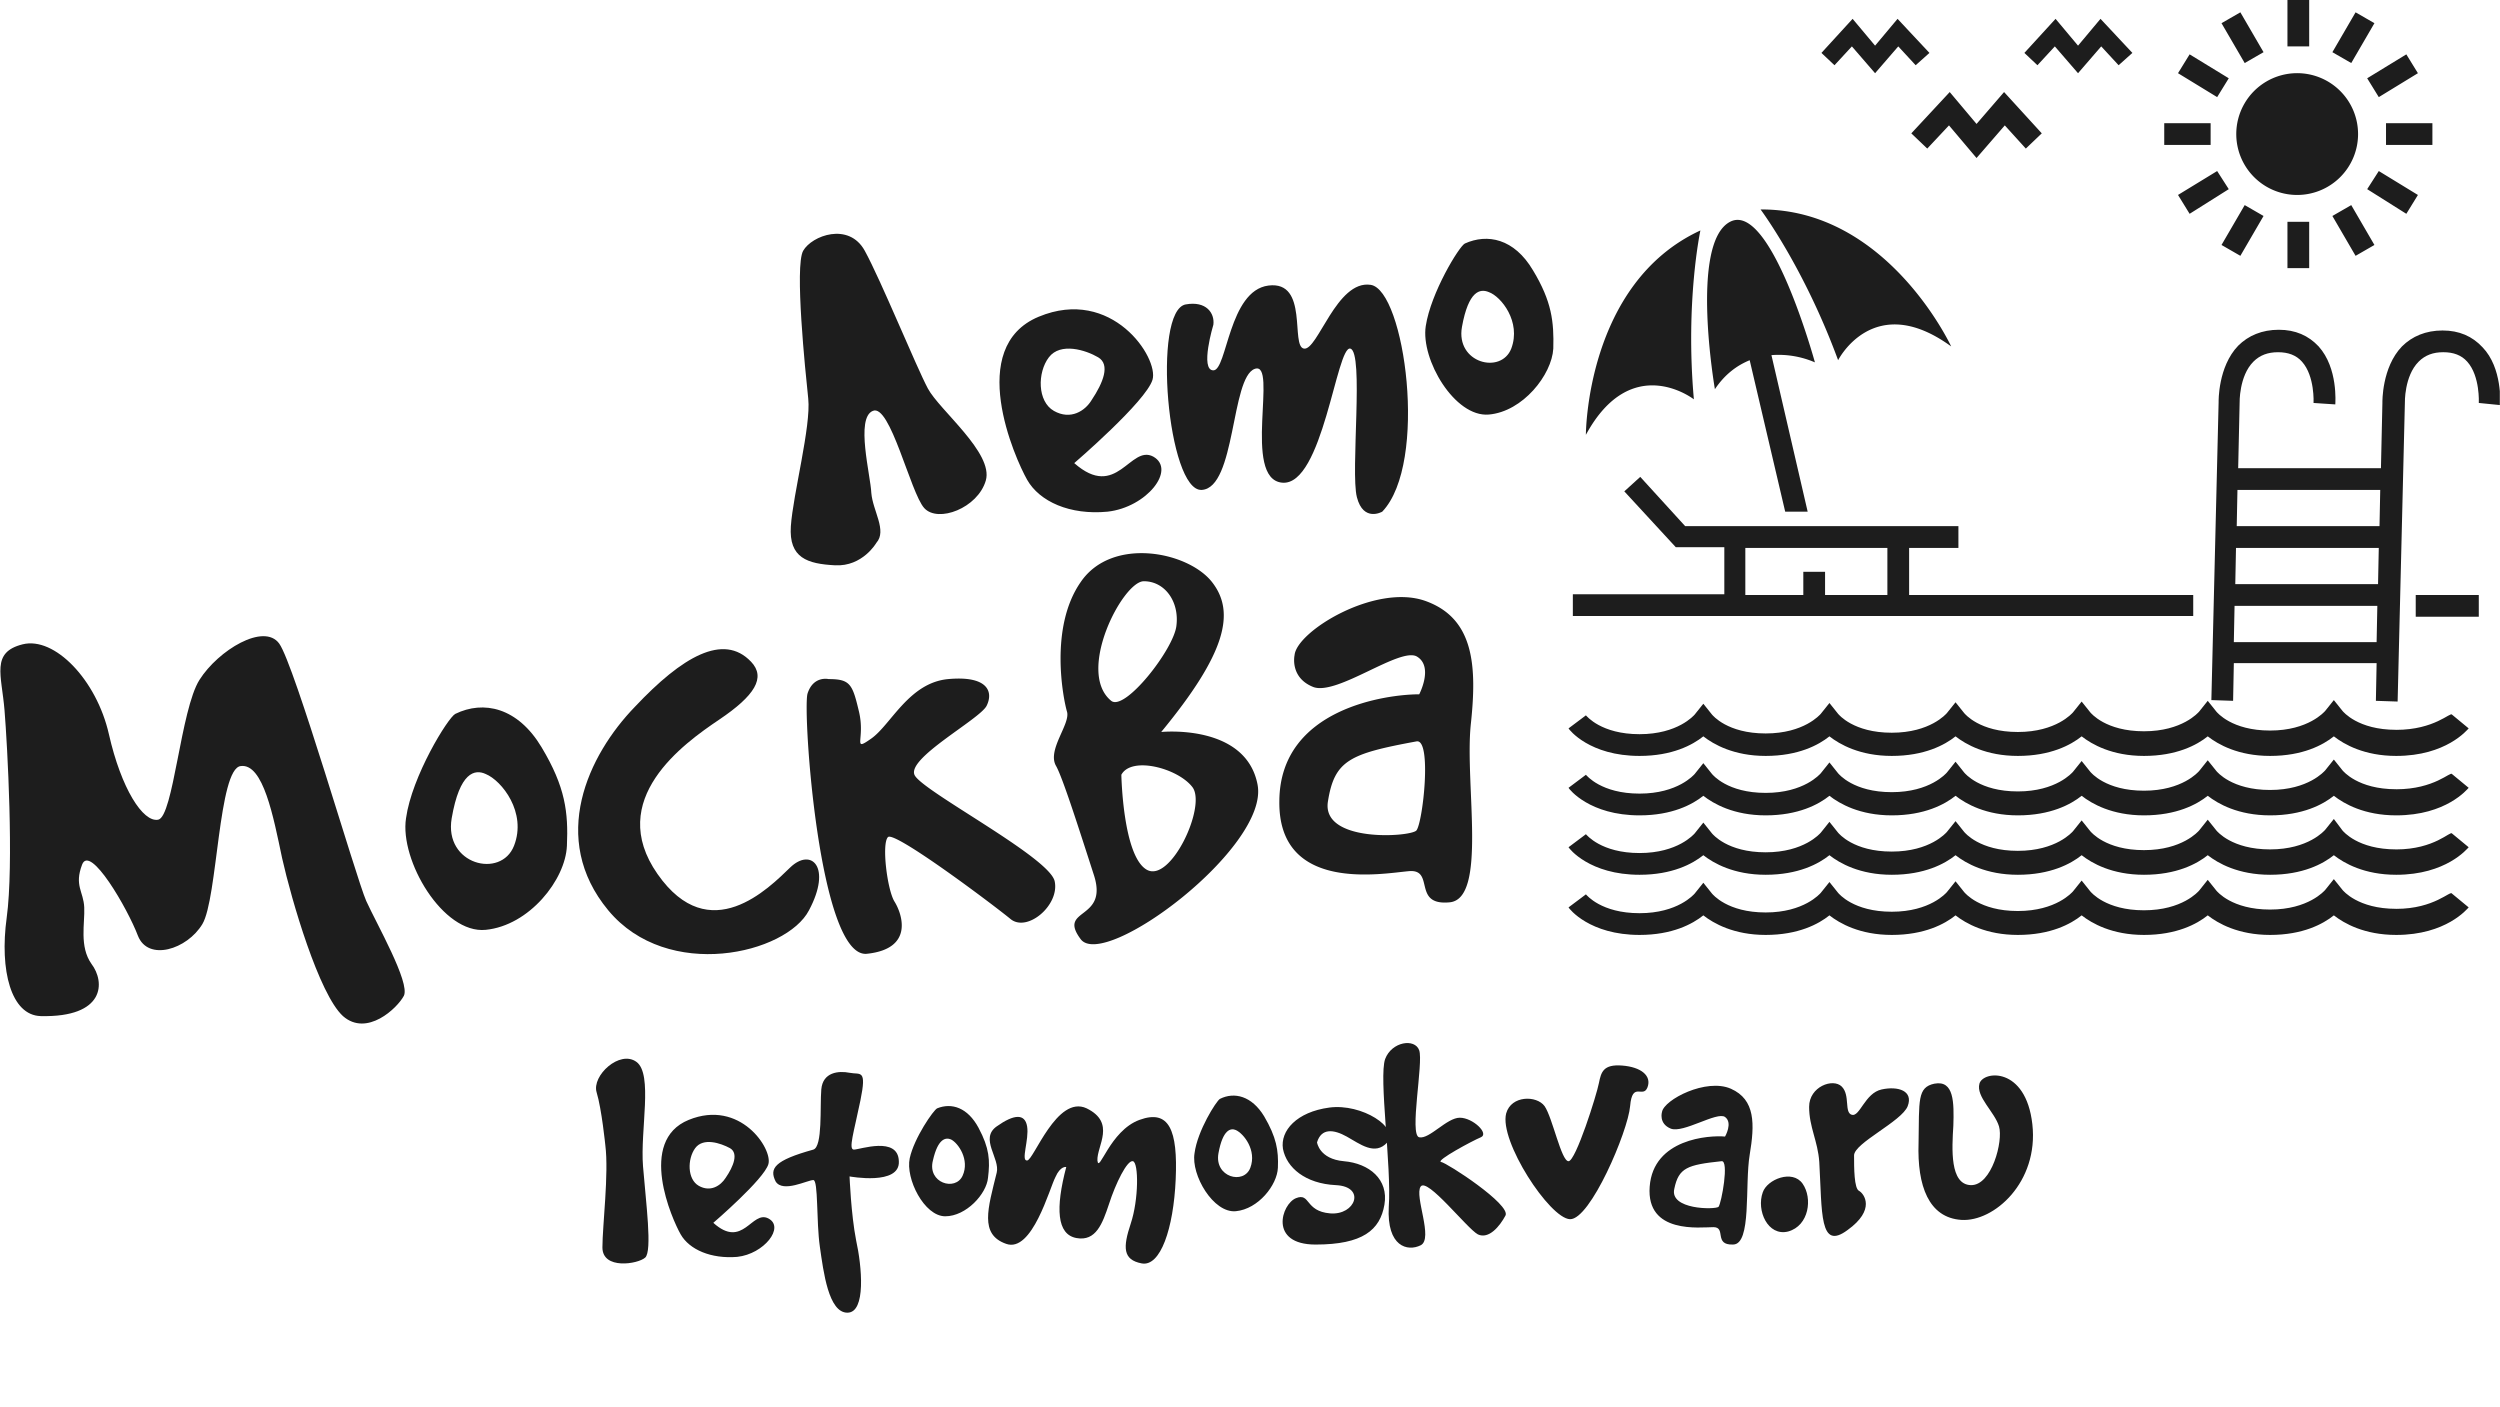 <svg xmlns="http://www.w3.org/2000/svg" width="151" height="85" fill="none"><g clip-path="url(#a)" fill="#1D1D1D"><path d="M52.933 32.787s-.831 1.445-2.495 1.357c-1.663-.087-2.802-.437-2.67-2.363.131-1.927 1.226-6.041 1.05-7.705-.175-1.663-.831-8.01-.306-8.93.525-.92 2.758-1.75 3.72 0 .964 1.751 3.109 7.004 3.81 8.317.7 1.314 3.983 3.896 3.501 5.56-.481 1.663-2.889 2.582-3.72 1.663-.832-.92-2.058-6.347-3.109-5.866-1.05.438-.13 3.896-.087 4.947.087 1.094.963 2.276.306 3.02Zm16.722-5.209c-1.4-.744-2.189 2.67-4.771.394 0 0 4.333-3.72 4.727-5.034.394-1.313-2.451-5.647-6.872-3.808-4.421 1.838-1.445 8.536-.7 9.849.744 1.313 2.582 2.145 4.858 1.926 2.364-.263 4.159-2.539 2.758-3.327Zm-5.997-2.758c-1.007-.569-1.007-2.32-.306-3.239.7-.92 2.232-.438 2.976 0 .745.438.307 1.532-.394 2.583-.394.656-1.27 1.225-2.276.656Zm7.967-6.434c1.226-.22 1.751.525 1.663 1.225 0 0-.831 2.758 0 2.758.832 0 .92-4.815 3.327-5.122 2.452-.306 1.314 3.677 2.145 3.809.832.131 1.97-4.159 4.028-3.852 2.057.306 3.502 10.768.7 13.701 0 0-1.138.657-1.532-.876-.394-1.532.438-8.754-.394-8.973-.832-.22-1.663 8.317-4.115 8.098-2.451-.219-.219-7.398-1.663-6.873-1.445.526-1.139 7.18-3.196 7.31-2.057.132-3.02-10.855-.963-11.206Zm20.968-2.058c-1.138-1.926-2.758-2.232-4.115-1.62-.35.175-2.057 2.977-2.363 4.99-.307 2.014 1.75 5.516 3.808 5.341 2.057-.175 3.808-2.407 3.896-3.983.044-1.62-.088-2.846-1.226-4.728Zm-1.313 4.728c-.613 1.576-3.37.875-2.977-1.314.394-2.188 1.095-2.32 1.62-2.1.744.262 1.97 1.794 1.357 3.414ZM32.71 45.132c-1.444-2.408-3.502-2.846-5.209-2.014-.438.219-2.626 3.765-2.977 6.304-.394 2.539 2.233 7.004 4.816 6.74 2.626-.262 4.815-3.02 4.902-5.077.088-2.014-.087-3.546-1.532-5.953Zm-1.663 5.953c-.788 2.014-4.246 1.138-3.765-1.663.482-2.802 1.401-2.977 2.058-2.67.963.393 2.495 2.32 1.707 4.333ZM2.462 61.372C.667 61.328-.033 58.614.405 55.42c.437-3.196.043-10.375-.132-12.52-.175-2.145-.831-3.502 1.095-3.983 1.926-.482 4.465 2.145 5.209 5.428.744 3.283 2.057 5.34 2.976 5.165.92-.175 1.357-6.654 2.496-8.448 1.138-1.795 3.896-3.459 4.815-2.19.92 1.27 4.64 14.14 5.253 15.54.613 1.358 2.67 4.947 2.276 5.735-.394.745-2.232 2.495-3.677 1.226-1.445-1.313-3.108-7.004-3.677-9.543-.525-2.495-1.138-5.734-2.495-5.56-1.357.132-1.401 8.012-2.32 9.544-.92 1.532-3.283 2.276-3.896.7-.613-1.62-2.89-5.56-3.37-4.29-.482 1.27.087 1.62.13 2.583.044.963-.306 2.364.438 3.414.832 1.095.832 3.24-3.064 3.152Zm42.9-21.406c.918.963.218 2.058-1.927 3.502-2.145 1.445-6.873 4.815-3.72 9.324 3.151 4.509 6.74.832 8.01-.394 1.27-1.225 2.539-.044 1.138 2.583-1.357 2.626-8.536 4.334-12.126 0-3.589-4.334-1.225-9.368 1.62-12.3 2.846-3.021 5.34-4.466 7.004-2.715Z"></path><path d="M50.045 41.017c1.313 0 1.444.306 1.838 1.97.394 1.663-.437 2.451.745 1.62 1.181-.832 2.276-3.371 4.64-3.59 2.364-.219 2.758.744 2.32 1.62-.438.831-4.903 3.195-4.334 4.202.57 1.007 8.142 4.947 8.449 6.391.306 1.445-1.664 3.108-2.67 2.276-1.008-.831-7.005-5.34-7.399-4.946-.394.394-.043 3.195.394 3.896.438.7 1.226 2.845-1.663 3.152-2.89.306-3.896-14.665-3.59-15.715.35-1.095 1.27-.876 1.27-.876Zm25.915 6.391c-.7-3.72-5.823-3.196-5.823-3.196 3.896-4.727 4.51-7.222 3.065-9.06-1.445-1.84-6.041-2.759-7.924 0-1.926 2.757-1.05 7.09-.831 7.835.219.744-1.226 2.32-.657 3.283.394.7 1.357 3.72 2.276 6.566.92 2.802-2.232 1.97-.788 3.896 1.445 1.882 11.382-5.56 10.681-9.324Zm-8.843-5.078c-2.145-1.75.7-7.223 1.97-7.223s2.145 1.226 1.97 2.67c-.132 1.401-3.108 5.21-3.94 4.553Zm2.145 10.2c-1.445-.832-1.532-5.735-1.532-5.735.613-1.138 3.414-.394 4.29.744.875 1.139-1.313 5.822-2.758 4.99Zm19.567-8.711c.394-3.59.22-6.48-2.758-7.53-3.02-1.05-7.748 1.839-7.879 3.283 0 0-.306 1.357 1.138 1.926 1.445.526 5.253-2.45 6.26-1.838 1.007.613.131 2.276.131 2.276-1.926 0-8.404.832-8.448 6.435-.088 5.603 6.26 4.378 7.835 4.246 1.576-.131.175 2.102 2.452 1.883 2.276-.22.919-7.092 1.27-10.681Zm-3.283 6.347c-.394.394-5.734.744-5.34-1.751.394-2.495 1.313-2.89 5.34-3.633.963-.22.394 4.946 0 5.384ZM116.406 8.974l1.313-1.4 1.664 1.97 1.707-1.97 1.27 1.4.963-.92-2.277-2.494-1.663 1.926-1.62-1.926-2.32 2.495.963.919ZM111.854 2.802l1.401 1.62 1.4-1.62 1.051 1.138.832-.744-1.926-2.058-1.357 1.62-1.357-1.62-1.883 2.058.788.744 1.051-1.138ZM124.112 2.802l1.401 1.62 1.4-1.62 1.051 1.138.832-.744-1.926-2.058-1.357 1.62-1.357-1.62-1.883 2.058.788.744 1.051-1.138ZM138.162 0h1.313v2.802h-1.313V0ZM138.162 13.395h1.313v2.802h-1.313v-2.802ZM130.72 7.442h2.802v1.313h-2.802V7.442ZM144.115 7.442h2.802v1.313h-2.802V7.442ZM136.718 13.045l-1.138-.657-1.401 2.408 1.139.656 1.4-2.407ZM143.415 1.4l-1.138-.656-1.401 2.408 1.139.656 1.4-2.407ZM143.415 14.796l-1.4-2.408-1.139.657 1.401 2.407 1.138-.656ZM136.718 3.152l-1.4-2.408-1.139.657 1.401 2.407 1.138-.656ZM146.042 11.776l-2.363-1.445-.701 1.094 2.364 1.489.7-1.138ZM134.617 4.728l-2.364-1.445-.701 1.138 2.364 1.445.701-1.138ZM131.552 11.775l.701 1.139 2.364-1.489-.701-1.094-2.364 1.444ZM143.679 5.866l2.363-1.445-.7-1.138-2.364 1.445.701 1.138ZM138.689 11.775a3.678 3.678 0 1 0-.001-7.355 3.678 3.678 0 0 0 .001 7.355ZM102.31 24.12c-.526-5.91.394-10.2.394-10.2-6.917 3.196-6.917 12.345-6.917 12.345 2.758-5.078 6.523-2.145 6.523-2.145ZM117.851 20.924s-3.853-8.317-11.513-8.273c0 0 2.626 3.502 4.684 9.105 0 0 2.145-4.246 6.829-.832ZM105.681 21.756l2.145 9.149h1.357l-2.188-9.455a5.527 5.527 0 0 1 2.626.437s-2.67-9.761-5.121-8.492c-2.452 1.27-.92 10.112-.92 10.112.613-.92 1.357-1.445 2.101-1.75Z"></path><path d="M132.471 35.94h-17.16v-2.846h2.977V31.78h-16.503l-2.714-2.977-.963.875 3.108 3.371h2.933v2.845H95v1.314h37.471v-1.27Zm-27.009-2.846h8.536v2.845h-3.764v-1.4h-1.314v1.4h-3.502v-2.845h.044ZM145.91 35.939h3.809v1.313h-3.809V35.94Z"></path><path d="M149.938 20.968c-.613-.657-1.401-1.007-2.408-1.007s-1.838.35-2.451.963c-1.226 1.27-1.182 3.37-1.182 3.415l-.088 3.94h-8.623l.087-3.94s-.043-1.62.832-2.495c.394-.394.876-.57 1.488-.57.613 0 1.095.176 1.445.57.788.875.7 2.495.7 2.495l.657.044.657.043c0-.087.175-2.188-1.007-3.502-.613-.656-1.401-1.006-2.408-1.006s-1.838.35-2.451.963c-1.226 1.269-1.182 3.37-1.182 3.414l-.438 17.991 1.313.044.044-2.276h8.624l-.044 2.276 1.313.044.438-18.035s-.044-1.62.832-2.495c.394-.394.875-.57 1.488-.57s1.094.176 1.445.57c.788.875.7 2.495.7 2.495l1.313.131c-.044-.131.132-2.232-1.094-3.502Zm-6.172 8.624-.044 2.188h-8.624l.044-2.188h8.624Zm-.088 3.502-.044 2.188h-8.623l.043-2.188h8.624Zm-8.755 5.69.044-2.188h8.624l-.044 2.188h-8.624Z"></path><path d="M144.729 44.081c-2.32 0-3.196-1.094-3.24-1.138l-.525-.657-.525.657c-.044.044-1.007 1.182-3.327 1.182-2.32 0-3.196-1.094-3.239-1.138l-.526-.657-.525.657c-.044.044-1.007 1.182-3.327 1.182-2.32 0-3.195-1.095-3.239-1.138l-.525-.657-.526.657c-.044.043-1.007 1.181-3.327 1.181-2.32 0-3.195-1.094-3.239-1.138l-.525-.656-.526.656c-.043.044-1.006 1.182-3.326 1.182-2.321 0-3.196-1.094-3.24-1.138l-.525-.657-.525.657c-.044.044-1.007 1.182-3.327 1.182-2.32 0-3.196-1.094-3.24-1.138l-.525-.657-.525.657c-.044.044-1.007 1.182-3.327 1.182-2.32 0-3.196-1.095-3.24-1.138l-1.05.788c.044.087 1.27 1.663 4.29 1.663 1.97 0 3.196-.657 3.852-1.182.613.482 1.839 1.182 3.765 1.182 1.97 0 3.195-.657 3.852-1.182.613.482 1.838 1.182 3.765 1.182 1.969 0 3.195-.657 3.852-1.182.613.482 1.838 1.182 3.764 1.182 1.97 0 3.196-.657 3.853-1.182.612.482 1.838 1.182 3.764 1.182 1.97 0 3.196-.657 3.852-1.182.613.482 1.839 1.182 3.765 1.182 1.97 0 3.195-.657 3.852-1.182.613.482 1.839 1.182 3.765 1.182 3.02 0 4.29-1.576 4.377-1.663l-1.007-.832c-.087-.175-1.05.92-3.37.92ZM144.729 47.67c-2.32 0-3.196-1.094-3.24-1.137l-.525-.657-.525.657c-.044.043-1.007 1.181-3.327 1.181-2.32 0-3.196-1.094-3.239-1.138l-.526-.656-.525.656c-.044.044-1.007 1.182-3.327 1.182-2.32 0-3.195-1.094-3.239-1.138l-.525-.656-.526.656c-.044.044-1.007 1.182-3.327 1.182-2.32 0-3.195-1.094-3.239-1.138l-.525-.657-.526.657c-.043.044-1.006 1.182-3.326 1.182-2.321 0-3.196-1.094-3.24-1.138l-.525-.657-.525.657c-.044.044-1.007 1.182-3.327 1.182-2.32 0-3.196-1.095-3.24-1.139l-.525-.656-.525.657c-.044.043-1.007 1.181-3.327 1.181-2.32 0-3.196-1.094-3.24-1.138l-1.05.788c.044.088 1.27 1.664 4.29 1.664 1.97 0 3.196-.657 3.852-1.182.613.481 1.839 1.182 3.765 1.182 1.97 0 3.195-.657 3.852-1.182.613.481 1.838 1.182 3.765 1.182 1.969 0 3.195-.657 3.852-1.182.613.481 1.838 1.182 3.764 1.182 1.97 0 3.196-.657 3.853-1.182.612.481 1.838 1.182 3.764 1.182 1.97 0 3.196-.657 3.852-1.182.613.481 1.839 1.182 3.765 1.182 1.97 0 3.195-.657 3.852-1.182.613.481 1.839 1.182 3.765 1.182 3.02 0 4.29-1.576 4.377-1.664l-1.007-.831c-.087-.176-1.05.919-3.37.919ZM144.729 51.304c-2.32 0-3.196-1.095-3.24-1.138l-.525-.7-.525.656c-.044.044-1.007 1.182-3.327 1.182-2.32 0-3.196-1.095-3.239-1.138l-.526-.657-.525.657c-.044.044-1.007 1.182-3.327 1.182-2.32 0-3.195-1.095-3.239-1.139l-.525-.656-.526.657c-.044.043-1.007 1.181-3.327 1.181-2.32 0-3.195-1.094-3.239-1.138l-.525-.656-.526.656c-.043.044-1.006 1.182-3.326 1.182-2.321 0-3.196-1.094-3.24-1.138l-.525-.657-.525.657c-.044.044-1.007 1.182-3.327 1.182-2.32 0-3.196-1.094-3.24-1.138l-.525-.657-.525.657c-.044.044-1.007 1.182-3.327 1.182-2.32 0-3.196-1.095-3.24-1.138l-1.05.788c.044.087 1.27 1.663 4.29 1.663 1.97 0 3.196-.657 3.852-1.182.613.482 1.839 1.182 3.765 1.182 1.97 0 3.195-.657 3.852-1.182.613.482 1.838 1.182 3.765 1.182 1.969 0 3.195-.657 3.852-1.182.613.482 1.838 1.182 3.764 1.182 1.97 0 3.196-.657 3.853-1.182.612.482 1.838 1.182 3.764 1.182 1.97 0 3.196-.657 3.852-1.182.613.482 1.839 1.182 3.765 1.182 1.97 0 3.195-.657 3.852-1.182.613.482 1.839 1.182 3.765 1.182 3.02 0 4.29-1.576 4.377-1.663l-1.007-.832c-.087-.175-1.05.963-3.37.963ZM144.729 54.893c-2.32 0-3.196-1.094-3.24-1.138l-.525-.656-.525.656c-.044.044-1.007 1.182-3.327 1.182-2.32 0-3.196-1.094-3.239-1.138l-.526-.657-.525.657c-.044.044-1.007 1.182-3.327 1.182-2.32 0-3.195-1.094-3.239-1.138l-.525-.657-.526.657c-.044.044-1.007 1.182-3.327 1.182-2.32 0-3.195-1.095-3.239-1.138l-.525-.657-.526.657c-.043.043-1.006 1.181-3.326 1.181-2.321 0-3.196-1.094-3.24-1.138l-.525-.656-.525.656c-.044.044-1.007 1.182-3.327 1.182-2.32 0-3.196-1.094-3.24-1.138l-.525-.656-.525.656c-.044.044-1.007 1.182-3.327 1.182-2.32 0-3.196-1.094-3.24-1.138l-1.05.788c.044.087 1.27 1.663 4.29 1.663 1.97 0 3.196-.656 3.852-1.182.613.482 1.839 1.182 3.765 1.182 1.97 0 3.195-.656 3.852-1.182.613.482 1.838 1.182 3.765 1.182 1.969 0 3.195-.656 3.852-1.182.613.482 1.838 1.182 3.764 1.182 1.97 0 3.196-.656 3.853-1.182.612.482 1.838 1.182 3.764 1.182 1.97 0 3.196-.656 3.852-1.182.613.482 1.839 1.182 3.765 1.182 1.97 0 3.195-.656 3.852-1.182.613.482 1.839 1.182 3.765 1.182 3.02 0 4.29-1.576 4.377-1.663l-1.007-.832c-.087-.219-1.05.92-3.37.92ZM46.411 73.595c-1.007-.525-1.532 1.882-3.327.263 0 0 3.064-2.627 3.327-3.546.263-.92-1.707-3.94-4.815-2.67-3.108 1.27-1.007 5.997-.482 6.916.526.92 1.839 1.488 3.415 1.357 1.62-.175 2.889-1.795 1.882-2.32Zm-4.202-1.97c-.7-.394-.7-1.62-.22-2.276.482-.657 1.533-.307 2.102 0 .525.306.219 1.094-.263 1.795-.306.481-.919.875-1.62.481ZM76.353 67.423c-.744-1.226-1.795-1.489-2.67-1.05-.22.13-1.358 1.925-1.533 3.282-.219 1.314 1.138 3.633 2.495 3.502 1.358-.131 2.496-1.576 2.54-2.626.043-1.05-.088-1.839-.832-3.108Zm-.832 3.108c-.394 1.05-2.189.569-1.926-.876.263-1.444.744-1.532 1.05-1.4.482.218 1.27 1.225.876 2.276ZM59.106 68.123c-.657-1.226-1.62-1.532-2.496-1.182-.218.088-1.4 1.795-1.663 3.02-.263 1.226.875 3.503 2.145 3.503s2.495-1.358 2.583-2.32c.131-1.051.087-1.795-.57-3.021Zm-.964 2.89c-.437.962-2.144.437-1.794-.92.306-1.357.788-1.4 1.094-1.27.438.22 1.138 1.226.7 2.19ZM105.682 69.743c.306-1.839.35-3.327-1.138-3.984-1.489-.656-4.028.657-4.159 1.401 0 0-.219.7.525 1.007.744.306 2.802-1.05 3.283-.7.482.35 0 1.181 0 1.181-.963-.087-4.333.132-4.552 3.02-.22 2.89 3.064 2.452 3.852 2.452.788 0 0 1.094 1.182 1.05 1.138 0 .7-3.589 1.007-5.427Zm-1.883 3.151c-.218.175-2.976.175-2.67-1.094.263-1.27.788-1.444 2.846-1.663.481-.088 0 2.539-.176 2.757ZM36.562 69.174s-.22-2.19-.526-3.196c-.306-1.007 1.401-2.583 2.408-1.838 1.007.744.219 4.114.394 6.303.175 2.189.569 5.122.131 5.516-.438.394-2.583.744-2.583-.613 0-1.313.394-4.465.176-6.172ZM49.125 69.436c.569-.175.394-2.582.481-3.633.088-1.05 1.05-1.138 1.707-1.007.657.132 1.051-.262.657 1.664-.394 1.926-.744 2.976-.394 2.976s2.67-.831 2.714.7c.088 1.49-2.977.92-2.977.92s.088 2.276.395 3.852c.35 1.576.612 4.378-.526 4.378s-1.444-2.452-1.663-3.984c-.22-1.532-.088-4.027-.394-4.027-.35 0-1.839.788-2.276.087-.394-.787-.088-1.269 2.276-1.926Z"></path><path d="M60.2 70.837c.219-.875-1.05-2.057 0-2.802 1.05-.744 1.707-.787 1.838 0 .132.788-.394 2.102 0 2.058.394 0 1.795-3.984 3.59-3.152 1.795.876.613 2.276.656 3.152.088.832.745-1.795 2.54-2.452 1.794-.656 2.32.613 2.188 3.59-.131 2.977-.92 5.297-2.057 5.078-1.138-.219-1.138-.963-.657-2.408.482-1.444.482-3.677.132-3.764-.35-.088-1.051 1.357-1.445 2.582-.394 1.182-.788 2.277-1.97 2.058-1.182-.22-1.27-1.795-.613-4.29 0 0-.35-.088-.656.613-.35.656-1.401 4.596-2.977 4.027-1.62-.57-1.094-2.145-.57-4.29ZM79.548 68.999c.263-.876 1.007-.788 1.795-.35.788.437 1.707 1.181 2.451.35.745-.876-1.532-2.364-3.502-2.102-1.97.263-2.976 1.401-2.801 2.495.219 1.139 1.357 2.102 3.195 2.19 1.839.087 1.182 1.838-.35 1.706-1.532-.13-1.182-1.269-2.057-.919-.876.35-1.664 2.802 1.182 2.802 2.845 0 3.896-.876 4.158-2.408.263-1.532-.919-2.495-2.451-2.626-1.488-.132-1.62-1.138-1.62-1.138Z"></path><path d="M83.663 63.965c.394-1.051 1.795-1.27 2.057-.526.263.744-.612 5.122 0 5.253.613.132 1.664-1.182 2.452-1.182s1.795.963 1.27 1.182c-.526.219-2.715 1.4-2.408 1.489.35.043 4.246 2.582 3.896 3.239-.35.656-1.007 1.444-1.664 1.138-.656-.35-3.064-3.458-3.458-2.89-.394.57.788 3.153 0 3.547-.788.394-2.057.087-1.926-2.32.175-2.452-.613-7.836-.219-8.93ZM90.973 67.248c.307-1.095 1.839-1.095 2.32-.438.482.7 1.007 3.327 1.445 3.327.438 0 1.707-4.028 1.838-4.728.132-.657.263-1.138 1.401-1.05 1.138.087 1.795.612 1.532 1.313-.262.7-.919-.394-1.05 1.138-.132 1.532-2.408 6.872-3.633 6.829-1.226-.044-4.29-4.728-3.853-6.391ZM109.884 70.18c-.087-1.269-.613-2.1-.613-3.326s1.445-1.751 1.97-1.226c.525.525.131 1.576.613 1.707.481.131.788-1.313 1.795-1.532 1.007-.219 1.926.088 1.576 1.007-.351.92-3.24 2.232-3.24 2.977 0 .744 0 2.013.307 2.144.306.175 1.007 1.139-.701 2.364-1.707 1.27-1.532-1.05-1.707-4.115ZM116.844 65.453c1.182-.22 1.182 1.138 1.138 2.539-.087 1.4-.218 3.545 1.051 3.59 1.269.043 1.97-2.671 1.707-3.547-.262-.875-1.401-1.794-1.182-2.582.219-.788 2.802-1.05 3.196 2.451.394 3.502-2.32 5.91-4.29 5.778-1.97-.131-2.67-2.057-2.583-4.64.044-2.582-.087-3.37.963-3.59ZM106.47 72.02c.262-.789 1.795-1.402 2.407-.526.613.875.394 2.539-.875 2.889-1.226.306-1.926-1.27-1.532-2.364Z"></path></g><defs><clipPath id="a"><path fill="#fff" transform="translate(.01)" d="M0 0h150.979v84.31H0z"></path></clipPath></defs></svg>